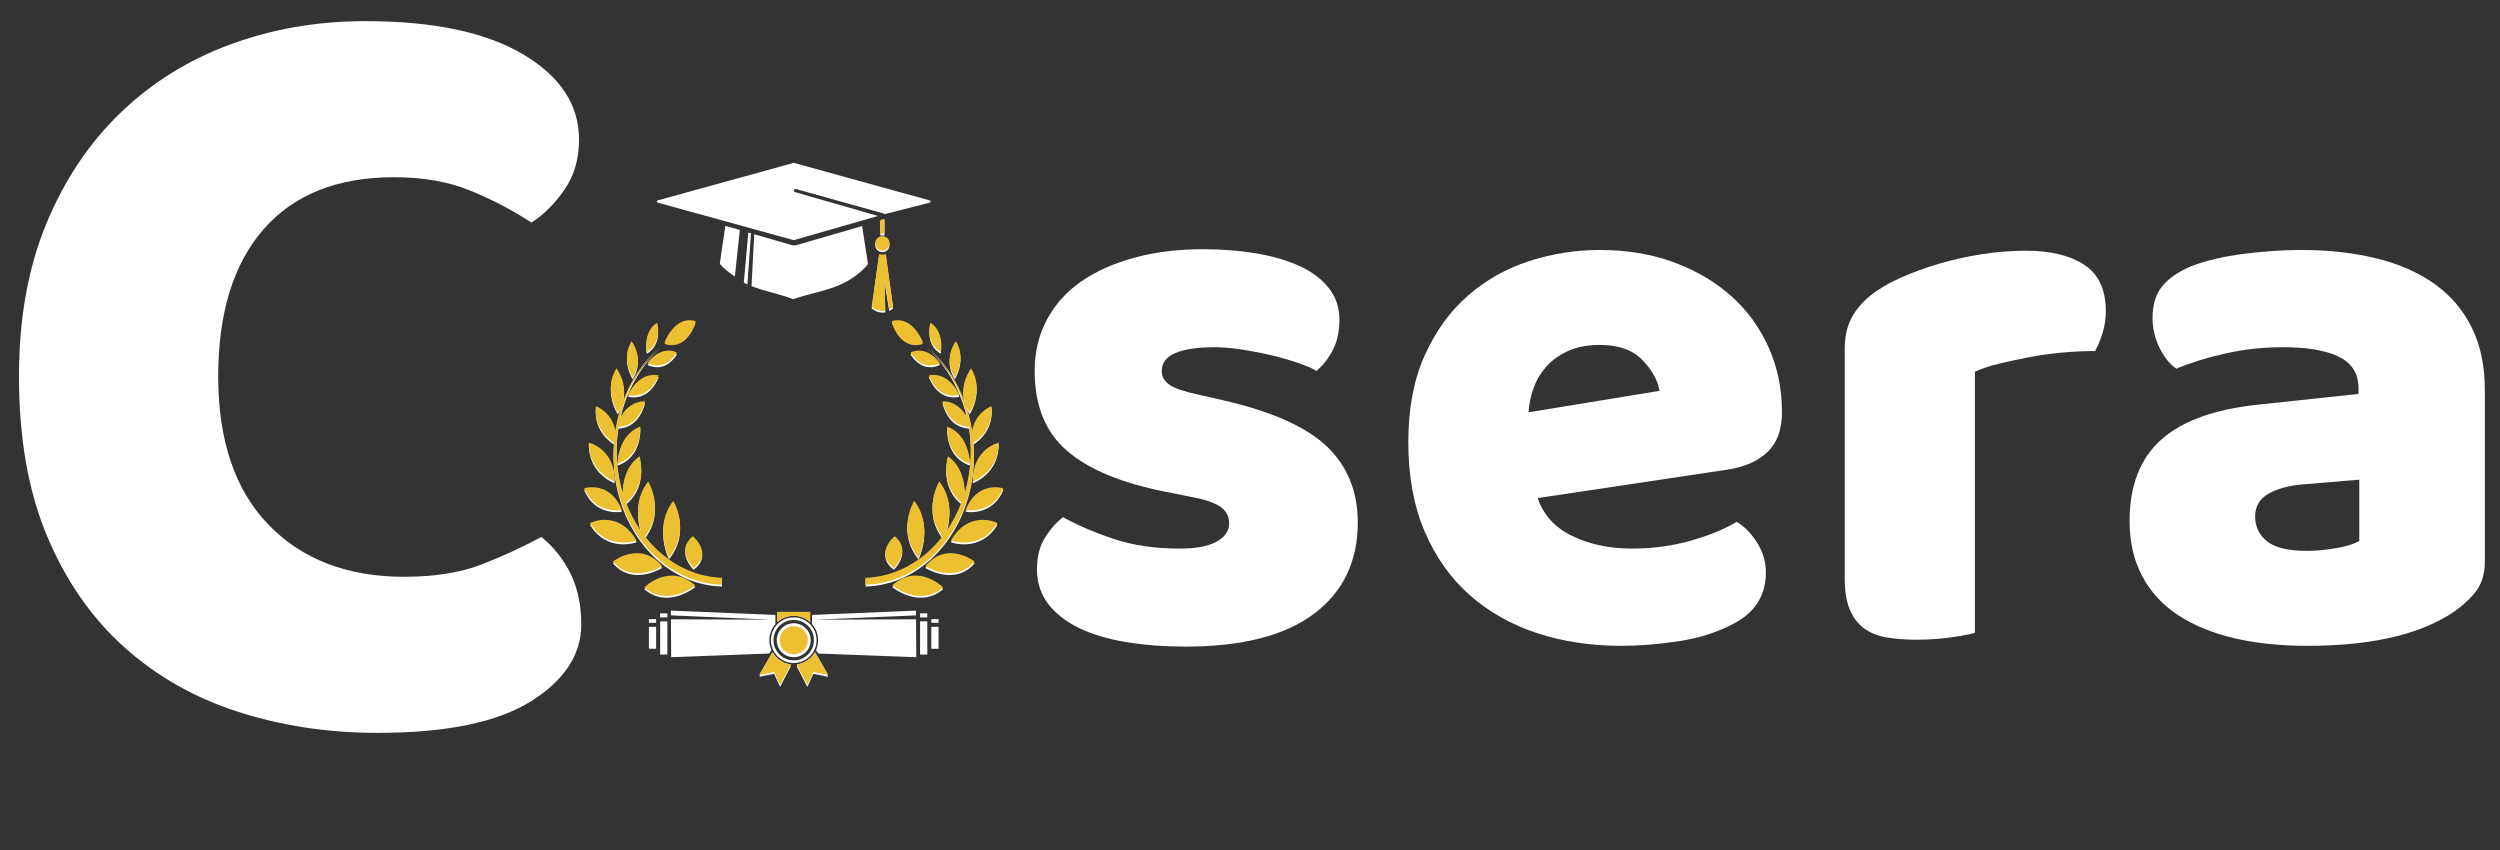 <svg xmlns="http://www.w3.org/2000/svg" xmlns:xlink="http://www.w3.org/1999/xlink" width="5000" zoomAndPan="magnify" viewBox="0 0 3750 1275" height="1700" preserveAspectRatio="xMidYMid meet" version="1.2"><rect x="0" y="0" width="3750" height="1275" fill="#333333" stroke="none"/><defs><clipPath id="7517365b97"><path d="M 985 244.348 L 1396 244.348 L 1396 361 L 985 361 Z M 985 244.348 "/></clipPath><clipPath id="bfb96ee012"><path d="M 876.172 733 L 933 733 L 933 769 L 876.172 769 Z M 876.172 733 "/></clipPath><clipPath id="ae92352062"><path d="M 876.172 730 L 933 730 L 933 766 L 876.172 766 Z M 876.172 730 "/></clipPath><clipPath id="1a462e06d3"><path d="M 1448 733 L 1504.918 733 L 1504.918 769 L 1448 769 Z M 1448 733 "/></clipPath><clipPath id="bd7aaaecbf"><path d="M 1448 730 L 1504.918 730 L 1504.918 765.699 L 1448 765.699 Z M 1448 730 "/></clipPath><clipPath id="8546e68c79"><path d="M 1138 981 L 1187 981 L 1187 1030.297 L 1138 1030.297 Z M 1138 981 "/></clipPath><clipPath id="8571e9370b"><path d="M 1194.047 981 L 1243 981 L 1243 1030.297 L 1194.047 1030.297 Z M 1194.047 981 "/></clipPath></defs><g id="2650856a57"><g style="fill:#ffffff;fill-opacity:1;"><g transform="translate(1506.05, 950.363)"><path style="stroke:none" d="M 530.609 -166.531 C 530.609 -108.344 508.785 -62.785 465.141 -29.859 C 421.504 3.066 357.191 19.531 272.203 19.531 C 240.035 19.531 210.172 17.234 182.609 12.641 C 155.047 8.047 131.5 0.961 111.969 -8.609 C 92.445 -18.18 77.133 -30.238 66.031 -44.781 C 54.938 -59.332 49.391 -76.562 49.391 -96.469 C 49.391 -114.852 53.219 -130.359 60.875 -142.984 C 68.531 -155.617 77.719 -166.148 88.438 -174.578 C 110.645 -162.328 136.102 -151.414 164.812 -141.844 C 193.52 -132.27 226.633 -127.484 264.156 -127.484 C 287.895 -127.484 306.078 -130.926 318.703 -137.812 C 331.336 -144.707 337.656 -153.898 337.656 -165.391 C 337.656 -176.109 333.062 -184.531 323.875 -190.656 C 314.688 -196.781 299.375 -201.754 277.938 -205.578 L 243.484 -212.469 C 176.867 -225.488 127.289 -245.973 94.75 -273.922 C 62.207 -301.867 45.938 -341.875 45.938 -393.938 C 45.938 -422.27 52.062 -447.922 64.312 -470.891 C 76.562 -493.859 93.789 -513 116 -528.312 C 138.207 -543.625 164.816 -555.492 195.828 -563.922 C 226.836 -572.348 261.098 -576.562 298.609 -576.562 C 326.941 -576.562 353.551 -574.453 378.438 -570.234 C 403.32 -566.023 424.953 -559.707 443.328 -551.281 C 461.703 -542.863 476.25 -531.953 486.969 -518.547 C 497.688 -505.148 503.047 -489.266 503.047 -470.891 C 503.047 -453.273 499.789 -438.148 493.281 -425.516 C 486.781 -412.891 478.551 -402.363 468.594 -393.938 C 462.469 -397.77 453.281 -401.789 441.031 -406 C 428.781 -410.207 415.379 -414.035 400.828 -417.484 C 386.285 -420.93 371.547 -423.801 356.609 -426.094 C 341.68 -428.395 328.094 -429.547 315.844 -429.547 C 290.57 -429.547 271.047 -426.672 257.266 -420.922 C 243.484 -415.18 236.594 -406.188 236.594 -393.938 C 236.594 -385.52 240.422 -378.629 248.078 -373.266 C 255.734 -367.91 270.281 -362.938 291.719 -358.344 L 327.328 -350.297 C 400.828 -333.453 453.082 -310.289 484.094 -280.812 C 515.102 -251.332 530.609 -213.238 530.609 -166.531 Z M 530.609 -166.531 "/></g></g><g style="fill:#ffffff;fill-opacity:1;"><g transform="translate(2076.863, 950.363)"><path style="stroke:none" d="M 354.891 18.375 C 309.711 18.375 267.789 12.055 229.125 -0.578 C 190.457 -13.211 156.766 -32.16 128.047 -57.422 C 99.336 -82.691 76.754 -114.469 60.297 -152.75 C 43.836 -191.031 35.609 -235.82 35.609 -287.125 C 35.609 -337.664 43.836 -381.117 60.297 -417.484 C 76.754 -453.859 98.383 -483.719 125.188 -507.062 C 151.988 -530.414 182.613 -547.645 217.062 -558.75 C 251.52 -569.852 286.742 -575.406 322.734 -575.406 C 363.316 -575.406 400.258 -569.281 433.562 -557.031 C 466.875 -544.781 495.586 -527.938 519.703 -506.5 C 543.816 -485.062 562.57 -459.41 575.969 -429.547 C 589.375 -399.68 596.078 -367.141 596.078 -331.922 C 596.078 -305.891 588.801 -285.984 574.25 -272.203 C 559.707 -258.422 539.422 -249.613 513.391 -245.781 L 229.703 -203.281 C 238.129 -178.02 255.359 -159.07 281.391 -146.438 C 307.422 -133.801 337.281 -127.484 370.969 -127.484 C 402.363 -127.484 432.035 -131.504 459.984 -139.547 C 487.93 -147.586 510.707 -156.969 528.312 -167.688 C 540.562 -160.031 550.895 -149.312 559.312 -135.531 C 567.738 -121.75 571.953 -107.195 571.953 -91.875 C 571.953 -57.426 555.875 -31.781 523.719 -14.938 C 499.219 -1.914 471.656 6.891 441.031 11.484 C 410.406 16.078 381.691 18.375 354.891 18.375 Z M 322.734 -432.984 C 304.359 -432.984 288.469 -429.922 275.062 -423.797 C 261.664 -417.672 250.754 -409.82 242.328 -400.25 C 233.91 -390.688 227.594 -379.969 223.375 -368.094 C 219.164 -356.227 216.68 -344.172 215.922 -331.922 L 412.312 -364.078 C 410.02 -379.391 401.598 -394.703 387.047 -410.016 C 372.504 -425.328 351.066 -432.984 322.734 -432.984 Z M 322.734 -432.984 "/></g></g><g style="fill:#ffffff;fill-opacity:1;"><g transform="translate(2707.399, 950.363)"><path style="stroke:none" d="M 254.969 -1.156 C 247.312 1.145 235.25 3.441 218.781 5.734 C 202.32 8.035 185.289 9.188 167.688 9.188 C 150.844 9.188 135.719 8.035 122.312 5.734 C 108.914 3.441 97.625 -1.145 88.438 -8.031 C 79.25 -14.926 72.164 -24.305 67.188 -36.172 C 62.207 -48.047 59.719 -63.551 59.719 -82.688 L 59.719 -427.25 C 59.719 -444.852 62.973 -459.973 69.484 -472.609 C 75.992 -485.242 85.375 -496.539 97.625 -506.5 C 109.875 -516.445 124.992 -525.441 142.984 -533.484 C 160.984 -541.523 180.316 -548.609 200.984 -554.734 C 221.66 -560.859 243.098 -565.645 265.297 -569.094 C 287.504 -572.539 309.711 -574.266 331.922 -574.266 C 368.672 -574.266 397.766 -567.18 419.203 -553.016 C 440.641 -538.848 451.359 -515.688 451.359 -483.531 C 451.359 -472.812 449.828 -462.281 446.766 -451.938 C 443.703 -441.602 439.875 -432.223 435.281 -423.797 C 419.207 -423.797 402.75 -423.031 385.906 -421.5 C 369.062 -419.969 352.598 -417.672 336.516 -414.609 C 320.43 -411.547 305.305 -408.289 291.141 -404.844 C 276.984 -401.406 264.926 -397.391 254.969 -392.797 Z M 254.969 -1.156 "/></g></g><g style="fill:#ffffff;fill-opacity:1;"><g transform="translate(3162.212, 950.363)"><path style="stroke:none" d="M 298.609 -124.047 C 311.629 -124.047 325.988 -125.383 341.688 -128.062 C 357.383 -130.738 369.062 -134.375 376.719 -138.969 L 376.719 -230.859 L 294.016 -223.953 C 272.578 -222.422 254.969 -217.828 241.188 -210.172 C 227.406 -202.516 220.516 -191.031 220.516 -175.719 C 220.516 -160.406 226.445 -147.961 238.312 -138.391 C 250.188 -128.828 270.285 -124.047 298.609 -124.047 Z M 289.422 -575.406 C 330.773 -575.406 368.484 -571.191 402.547 -562.766 C 436.617 -554.348 465.711 -541.523 489.828 -524.297 C 513.953 -507.066 532.52 -485.242 545.531 -458.828 C 558.551 -432.41 565.062 -401.211 565.062 -365.234 L 565.062 -107.953 C 565.062 -88.047 559.508 -71.773 548.406 -59.141 C 537.312 -46.516 524.109 -35.609 508.797 -26.422 C 459.023 3.441 388.961 18.375 298.609 18.375 C 258.035 18.375 221.477 14.547 188.938 6.891 C 156.395 -0.766 128.445 -12.25 105.094 -27.562 C 81.738 -42.875 63.742 -62.398 51.109 -86.141 C 38.473 -109.879 32.156 -137.441 32.156 -168.828 C 32.156 -221.66 47.852 -262.238 79.25 -290.562 C 110.645 -318.895 159.266 -336.508 225.109 -343.406 L 375.562 -359.484 L 375.562 -367.531 C 375.562 -389.727 365.797 -405.613 346.266 -415.188 C 326.742 -424.758 298.609 -429.547 261.859 -429.547 C 232.766 -429.547 204.438 -426.484 176.875 -420.359 C 149.312 -414.234 124.426 -406.578 102.219 -397.391 C 92.258 -404.273 83.832 -414.801 76.938 -428.969 C 70.051 -443.133 66.609 -457.875 66.609 -473.188 C 66.609 -493.094 71.395 -508.977 80.969 -520.844 C 90.539 -532.719 105.281 -542.863 125.188 -551.281 C 147.395 -559.707 173.617 -565.832 203.859 -569.656 C 234.109 -573.488 262.629 -575.406 289.422 -575.406 Z M 289.422 -575.406 "/></g></g><path style=" stroke:none;fill-rule:evenodd;fill:#ffffff;fill-opacity:1;" d="M 1323.605 352.949 C 1322.555 352.949 1321.531 353.066 1320.543 353.273 L 1320.543 332.188 L 1326.664 330.812 L 1326.664 353.273 C 1325.664 353.059 1324.637 352.949 1323.605 352.949 "/><path style=" stroke:none;fill-rule:evenodd;fill:#edc032;fill-opacity:1;" d="M 1323.605 350.48 C 1322.555 350.48 1321.531 350.59 1320.543 350.801 L 1320.543 329.727 L 1326.664 328.344 L 1326.664 350.801 C 1325.664 350.59 1324.637 350.48 1323.605 350.48 "/><path style=" stroke:none;fill-rule:evenodd;fill:#ffffff;fill-opacity:1;" d="M 1323.605 378.215 C 1317.664 378.215 1312.848 373.398 1312.848 367.457 C 1312.848 361.516 1317.664 356.699 1323.605 356.699 C 1329.543 356.699 1334.359 361.516 1334.359 367.457 C 1334.359 373.398 1329.543 378.215 1323.605 378.215 "/><path style=" stroke:none;fill-rule:evenodd;fill:#edc032;fill-opacity:1;" d="M 1323.605 375.746 C 1317.664 375.746 1312.848 370.93 1312.848 364.988 C 1312.848 359.047 1317.664 354.23 1323.605 354.23 C 1329.543 354.23 1334.359 359.047 1334.359 364.988 C 1334.359 370.93 1329.543 375.746 1323.605 375.746 "/><path style=" stroke:none;fill-rule:evenodd;fill:#ffffff;fill-opacity:1;" d="M 1327.977 468.551 C 1321.531 469.863 1314.75 468.152 1307.555 462.746 L 1318.59 383.543 C 1320.156 384.117 1321.824 384.434 1323.605 384.434 C 1325.387 384.434 1327.133 384.105 1328.723 383.504 L 1339.66 462.746 C 1337.734 464.273 1335.793 465.531 1333.809 466.508 L 1331.609 452.719 L 1326.492 420.582 L 1327.488 452.719 L 1327.977 468.551 "/><path style=" stroke:none;fill-rule:evenodd;fill:#edc032;fill-opacity:1;" d="M 1327.977 466.082 C 1321.531 467.395 1314.75 465.684 1307.555 460.277 L 1318.59 381.07 C 1320.156 381.648 1321.824 381.965 1323.605 381.965 C 1325.387 381.965 1327.133 381.633 1328.723 381.031 L 1339.66 460.277 C 1337.734 461.801 1335.793 463.062 1333.809 464.039 L 1331.609 450.25 L 1326.492 418.109 L 1327.488 450.25 L 1327.977 466.082 "/><g clip-rule="nonzero" clip-path="url(#7517365b97)"><path style=" stroke:none;fill-rule:evenodd;fill:#ffffff;fill-opacity:1;" d="M 1394.473 300.562 L 1191.16 244.438 C 1190.781 244.32 1190.418 244.32 1190.035 244.438 L 986.727 300.562 C 985.867 300.793 985.305 301.473 985.305 302.27 C 985.305 303.062 985.867 303.734 986.727 303.977 L 1190.035 360.098 C 1190.418 360.215 1190.781 360.215 1191.16 360.098 L 1316.969 323.957 L 1192.895 288.285 C 1189.016 286.996 1190.695 282.832 1194.633 283.699 L 1327.926 320.992 L 1394.473 303.977 C 1395.332 303.734 1395.895 303.062 1395.895 302.27 C 1395.895 301.473 1395.332 300.793 1394.473 300.562 "/></g><path style=" stroke:none;fill-rule:evenodd;fill:#ffffff;fill-opacity:1;" d="M 1102.293 414.828 C 1094.516 409.383 1084.848 402.555 1079.715 395.484 L 1088.012 338.816 L 1109.715 344.895 Z M 1121.133 426.676 C 1119.566 425.98 1118.016 425.254 1116.496 424.484 C 1116.223 424.352 1115.953 424.215 1115.68 424.07 L 1122.477 348.812 L 1126.492 349.973 Z M 1293.176 339.105 L 1301.957 395.863 C 1294.359 406.738 1278.797 417.988 1265.406 424.691 C 1242.594 436.129 1215.09 439.859 1189.625 448.781 C 1169.199 440.797 1147.043 436.949 1127.242 429.23 L 1131.348 351.383 L 1187.074 367.539 C 1189.688 368.316 1192.449 368.324 1195.059 367.539 L 1293.176 339.105 "/><path style=" stroke:none;fill-rule:nonzero;fill:#ffffff;fill-opacity:1;" d="M 1082.707 879.809 C 990.359 877.043 917.809 787.254 920.387 678.484 C 921.934 613.289 950.129 556.012 992.359 520.785 C 952.746 555.418 926.453 610.223 924.977 672.43 C 922.461 778.582 993.102 866.258 1083.141 869.348 L 1082.707 879.809 "/><path style=" stroke:none;fill-rule:nonzero;fill:#ffffff;fill-opacity:1;" d="M 965.695 809.977 C 965.695 809.977 942.355 762.867 972.246 724.863 C 972.246 724.863 999.352 768.68 965.695 809.977 "/><path style=" stroke:none;fill-rule:nonzero;fill:#ffffff;fill-opacity:1;" d="M 1003.363 839.086 C 1003.363 839.086 980.023 791.973 1009.918 753.977 C 1009.918 753.977 1037.027 797.785 1003.363 839.086 "/><path style=" stroke:none;fill-rule:nonzero;fill:#ffffff;fill-opacity:1;" d="M 1040.398 854.742 C 1040.398 854.742 1012.77 827.945 1039.223 807.074 C 1039.223 807.074 1070.32 832.082 1040.398 854.742 "/><path style=" stroke:none;fill-rule:nonzero;fill:#ffffff;fill-opacity:1;" d="M 954.859 813.445 C 954.859 813.445 910.723 829.664 884.953 787.164 C 884.953 787.164 927.086 765.891 954.859 813.445 "/><path style=" stroke:none;fill-rule:nonzero;fill:#ffffff;fill-opacity:1;" d="M 993.172 851.93 C 993.172 851.93 949.191 879.926 919.309 844.949 C 919.309 844.949 960.832 812.52 993.172 851.93 "/><path style=" stroke:none;fill-rule:nonzero;fill:#ffffff;fill-opacity:1;" d="M 1042.812 880.707 C 1042.812 880.707 1001.816 914.371 966.426 883.754 C 966.426 883.754 1004.297 846.016 1042.812 880.707 "/><g clip-rule="nonzero" clip-path="url(#bfb96ee012)"><path style=" stroke:none;fill-rule:nonzero;fill:#ffffff;fill-opacity:1;" d="M 932.762 767.684 C 932.762 767.684 892.664 775.273 876.27 735.055 C 876.27 735.055 915.32 722.859 932.762 767.684 "/></g><path style=" stroke:none;fill-rule:nonzero;fill:#ffffff;fill-opacity:1;" d="M 921.914 724.844 C 921.914 724.844 883.129 711.461 883.129 666.676 C 883.129 666.676 922.668 675.359 921.914 724.844 "/><path style=" stroke:none;fill-rule:nonzero;fill:#ffffff;fill-opacity:1;" d="M 923.535 668.176 C 923.535 668.176 890.137 651.781 893.875 611.852 C 893.875 611.852 928.328 624.137 923.535 668.176 "/><path style=" stroke:none;fill-rule:nonzero;fill:#ffffff;fill-opacity:1;" d="M 926.652 621.641 C 926.652 621.641 904.586 587.988 924.512 555.152 C 924.512 555.152 949.211 585.805 926.652 621.641 "/><path style=" stroke:none;fill-rule:nonzero;fill:#ffffff;fill-opacity:1;" d="M 949.023 568.957 C 949.023 568.957 930.914 541.344 947.27 514.398 C 947.27 514.398 967.539 539.555 949.023 568.957 "/><path style=" stroke:none;fill-rule:nonzero;fill:#ffffff;fill-opacity:1;" d="M 970.125 530.664 C 970.125 530.664 963.98 500.133 985.66 486.789 C 985.66 486.789 994.328 516.441 970.125 530.664 "/><path style=" stroke:none;fill-rule:nonzero;fill:#ffffff;fill-opacity:1;" d="M 935.594 758.941 C 935.594 758.941 925.449 711.242 959.281 687.016 C 959.281 687.016 973.383 732.953 935.594 758.941 "/><path style=" stroke:none;fill-rule:nonzero;fill:#ffffff;fill-opacity:1;" d="M 926.117 698.375 C 926.117 698.375 926.691 654.465 960.453 642.633 C 960.453 642.633 963.613 686.086 926.117 698.375 "/><path style=" stroke:none;fill-rule:nonzero;fill:#ffffff;fill-opacity:1;" d="M 924.156 642.918 C 924.156 642.918 934.965 604.16 967.484 604.633 C 967.484 604.633 960.062 644.18 924.156 642.918 "/><path style=" stroke:none;fill-rule:nonzero;fill:#ffffff;fill-opacity:1;" d="M 942.031 595.18 C 942.031 595.18 956.934 559.848 987.922 565.594 C 987.922 565.594 976.156 602.254 942.031 595.18 "/><path style=" stroke:none;fill-rule:nonzero;fill:#ffffff;fill-opacity:1;" d="M 971.332 547.48 C 971.332 547.48 989.539 519.867 1015.477 531.297 C 1015.477 531.297 999.785 560.699 971.332 547.48 "/><path style=" stroke:none;fill-rule:nonzero;fill:#edc032;fill-opacity:1;" d="M 996.824 515.961 C 996.824 515.961 1012.168 475.16 1043.434 484.27 C 1043.434 484.27 1031.238 526.855 996.824 515.961 "/><path style=" stroke:none;fill-rule:nonzero;fill:#edc032;fill-opacity:1;" d="M 966.426 881.082 C 1001.816 911.703 1042.812 878.039 1042.812 878.039 C 1004.297 843.344 966.426 881.082 966.426 881.082 "/><path style=" stroke:none;fill-rule:nonzero;fill:#edc032;fill-opacity:1;" d="M 967.672 804.73 C 998.195 764.203 972.246 722.199 972.246 722.199 C 951.16 749.004 956.566 780.336 961.578 796.465 C 952.57 783.512 944.992 769.137 939.105 753.68 C 972.477 727.352 959.281 684.348 959.281 684.348 C 938.449 699.262 934.301 723.066 934.176 739.172 C 927.691 717.539 924.402 694.141 924.977 669.754 C 925.215 659.707 926.109 649.848 927.602 640.242 C 960.535 638.949 967.484 601.961 967.484 601.961 C 948.129 601.684 936.465 615.301 930.203 626.367 C 939.875 582.379 962.27 544.426 992.359 518.113 C 966.547 539.645 945.996 569.414 933.551 604.191 C 942.703 575.105 924.512 552.484 924.512 552.484 C 904.586 585.32 926.652 618.973 926.652 618.973 C 929.062 615.129 930.914 611.363 932.328 607.676 C 928.18 619.93 925.016 632.77 922.984 646.074 C 917.789 617.73 893.875 609.184 893.875 609.184 C 890.77 642.305 913.219 659.223 920.961 664.035 C 920.68 667.934 920.477 671.855 920.387 675.812 C 917.809 784.582 990.359 874.363 1082.707 877.137 L 1083.141 866.68 C 1037.227 865.102 996.371 841.527 967.672 804.73 "/><path style=" stroke:none;fill-rule:nonzero;fill:#edc032;fill-opacity:1;" d="M 1009.918 751.309 C 980.023 789.301 1003.363 836.414 1003.363 836.414 C 1037.027 795.113 1009.918 751.309 1009.918 751.309 "/><path style=" stroke:none;fill-rule:nonzero;fill:#edc032;fill-opacity:1;" d="M 1039.223 804.406 C 1012.77 825.273 1040.398 852.066 1040.398 852.066 C 1070.32 829.414 1039.223 804.406 1039.223 804.406 "/><path style=" stroke:none;fill-rule:nonzero;fill:#edc032;fill-opacity:1;" d="M 954.859 810.766 C 927.086 763.223 884.953 784.492 884.953 784.492 C 910.723 826.996 954.859 810.766 954.859 810.766 "/><path style=" stroke:none;fill-rule:nonzero;fill:#edc032;fill-opacity:1;" d="M 919.309 842.277 C 949.191 877.254 993.172 849.262 993.172 849.262 C 960.832 809.855 919.309 842.277 919.309 842.277 "/><g clip-rule="nonzero" clip-path="url(#ae92352062)"><path style=" stroke:none;fill-rule:nonzero;fill:#edc032;fill-opacity:1;" d="M 932.762 765.012 C 915.32 720.191 876.27 732.383 876.27 732.383 C 892.664 772.609 932.762 765.012 932.762 765.012 "/></g><path style=" stroke:none;fill-rule:nonzero;fill:#edc032;fill-opacity:1;" d="M 921.914 722.176 C 922.668 672.691 883.129 664.008 883.129 664.008 C 883.129 708.793 921.914 722.176 921.914 722.176 "/><path style=" stroke:none;fill-rule:nonzero;fill:#edc032;fill-opacity:1;" d="M 947.27 511.727 C 930.914 538.672 949.023 566.285 949.023 566.285 C 967.539 536.883 947.27 511.727 947.27 511.727 "/><path style=" stroke:none;fill-rule:nonzero;fill:#edc032;fill-opacity:1;" d="M 985.66 484.121 C 963.98 497.465 970.125 527.992 970.125 527.992 C 994.328 513.77 985.66 484.121 985.66 484.121 "/><path style=" stroke:none;fill-rule:nonzero;fill:#edc032;fill-opacity:1;" d="M 926.117 695.707 C 963.613 683.414 960.453 639.965 960.453 639.965 C 926.691 651.793 926.117 695.707 926.117 695.707 "/><path style=" stroke:none;fill-rule:nonzero;fill:#edc032;fill-opacity:1;" d="M 942.031 592.508 C 976.156 599.582 987.922 562.926 987.922 562.926 C 956.934 557.176 942.031 592.508 942.031 592.508 "/><path style=" stroke:none;fill-rule:nonzero;fill:#edc032;fill-opacity:1;" d="M 1015.477 528.625 C 989.539 517.195 971.332 544.809 971.332 544.809 C 999.785 558.031 1015.477 528.625 1015.477 528.625 "/><path style=" stroke:none;fill-rule:nonzero;fill:#edc032;fill-opacity:1;" d="M 1043.434 481.598 C 1012.168 472.488 996.824 513.293 996.824 513.293 C 1031.238 524.184 1043.434 481.598 1043.434 481.598 "/><path style=" stroke:none;fill-rule:nonzero;fill:#ffffff;fill-opacity:1;" d="M 1298.484 879.809 C 1390.832 877.043 1463.391 787.254 1460.812 678.484 C 1459.266 613.289 1431.07 556.012 1388.84 520.785 C 1428.453 555.418 1454.746 610.223 1456.223 672.43 C 1458.734 778.582 1388.098 866.258 1298.059 869.348 L 1298.484 879.809 "/><path style=" stroke:none;fill-rule:nonzero;fill:#ffffff;fill-opacity:1;" d="M 1415.504 809.977 C 1415.504 809.977 1438.836 762.867 1408.953 724.863 C 1408.953 724.863 1381.844 768.68 1415.504 809.977 "/><path style=" stroke:none;fill-rule:nonzero;fill:#ffffff;fill-opacity:1;" d="M 1377.836 839.086 C 1377.836 839.086 1401.176 791.973 1371.281 753.977 C 1371.281 753.977 1344.172 797.785 1377.836 839.086 "/><path style=" stroke:none;fill-rule:nonzero;fill:#ffffff;fill-opacity:1;" d="M 1340.793 854.742 C 1340.793 854.742 1368.426 827.945 1341.977 807.074 C 1341.977 807.074 1310.879 832.082 1340.793 854.742 "/><path style=" stroke:none;fill-rule:nonzero;fill:#ffffff;fill-opacity:1;" d="M 1426.34 813.445 C 1426.34 813.445 1470.477 829.664 1496.246 787.164 C 1496.246 787.164 1454.113 765.891 1426.34 813.445 "/><path style=" stroke:none;fill-rule:nonzero;fill:#ffffff;fill-opacity:1;" d="M 1388.027 851.93 C 1388.027 851.93 1432.004 879.926 1461.883 844.949 C 1461.883 844.949 1420.363 812.52 1388.027 851.93 "/><path style=" stroke:none;fill-rule:nonzero;fill:#ffffff;fill-opacity:1;" d="M 1338.387 880.707 C 1338.387 880.707 1379.383 914.371 1414.773 883.754 C 1414.773 883.754 1376.898 846.016 1338.387 880.707 "/><g clip-rule="nonzero" clip-path="url(#1a462e06d3)"><path style=" stroke:none;fill-rule:nonzero;fill:#ffffff;fill-opacity:1;" d="M 1448.43 767.684 C 1448.43 767.684 1488.535 775.273 1504.93 735.055 C 1504.93 735.055 1465.875 722.859 1448.43 767.684 "/></g><path style=" stroke:none;fill-rule:nonzero;fill:#ffffff;fill-opacity:1;" d="M 1459.285 724.844 C 1459.285 724.844 1498.07 711.461 1498.07 666.676 C 1498.07 666.676 1458.527 675.359 1459.285 724.844 "/><path style=" stroke:none;fill-rule:nonzero;fill:#ffffff;fill-opacity:1;" d="M 1457.656 668.176 C 1457.656 668.176 1491.062 651.781 1487.32 611.852 C 1487.32 611.852 1452.871 624.137 1457.656 668.176 "/><path style=" stroke:none;fill-rule:nonzero;fill:#ffffff;fill-opacity:1;" d="M 1454.547 621.641 C 1454.547 621.641 1476.613 587.988 1456.688 555.152 C 1456.688 555.152 1431.988 585.805 1454.547 621.641 "/><path style=" stroke:none;fill-rule:nonzero;fill:#ffffff;fill-opacity:1;" d="M 1432.176 568.957 C 1432.176 568.957 1450.285 541.344 1433.93 514.398 C 1433.93 514.398 1413.66 539.555 1432.176 568.957 "/><path style=" stroke:none;fill-rule:nonzero;fill:#ffffff;fill-opacity:1;" d="M 1411.074 530.664 C 1411.074 530.664 1417.215 500.133 1395.531 486.789 C 1395.531 486.789 1386.871 516.441 1411.074 530.664 "/><path style=" stroke:none;fill-rule:nonzero;fill:#ffffff;fill-opacity:1;" d="M 1445.598 758.941 C 1445.598 758.941 1455.75 711.242 1421.91 687.016 C 1421.91 687.016 1407.816 732.953 1445.598 758.941 "/><path style=" stroke:none;fill-rule:nonzero;fill:#ffffff;fill-opacity:1;" d="M 1455.082 698.375 C 1455.082 698.375 1454.508 654.465 1420.746 642.633 C 1420.746 642.633 1417.586 686.086 1455.082 698.375 "/><path style=" stroke:none;fill-rule:nonzero;fill:#ffffff;fill-opacity:1;" d="M 1457.035 642.918 C 1457.035 642.918 1446.23 604.16 1413.711 604.633 C 1413.711 604.633 1421.133 644.18 1457.035 642.918 "/><path style=" stroke:none;fill-rule:nonzero;fill:#ffffff;fill-opacity:1;" d="M 1439.16 595.18 C 1439.16 595.18 1424.266 559.848 1393.277 565.594 C 1393.277 565.594 1405.043 602.254 1439.16 595.18 "/><path style=" stroke:none;fill-rule:nonzero;fill:#ffffff;fill-opacity:1;" d="M 1409.867 547.48 C 1409.867 547.48 1391.652 519.867 1365.723 531.297 C 1365.723 531.297 1381.414 560.699 1409.867 547.48 "/><path style=" stroke:none;fill-rule:nonzero;fill:#edc032;fill-opacity:1;" d="M 1384.375 515.961 C 1384.375 515.961 1369.023 475.16 1337.766 484.27 C 1337.766 484.27 1349.961 526.855 1384.375 515.961 "/><path style=" stroke:none;fill-rule:nonzero;fill:#edc032;fill-opacity:1;" d="M 1414.773 881.082 C 1379.383 911.703 1338.387 878.039 1338.387 878.039 C 1376.898 843.344 1414.773 881.082 1414.773 881.082 "/><path style=" stroke:none;fill-rule:nonzero;fill:#edc032;fill-opacity:1;" d="M 1413.52 804.73 C 1382.996 764.203 1408.953 722.199 1408.953 722.199 C 1430.039 749.004 1424.633 780.336 1419.621 796.465 C 1428.629 783.512 1436.203 769.137 1442.094 753.68 C 1408.715 727.352 1421.91 684.348 1421.91 684.348 C 1442.746 699.262 1446.898 723.066 1447.02 739.172 C 1453.504 717.539 1456.797 694.141 1456.223 669.754 C 1455.98 659.707 1455.082 649.848 1453.598 640.242 C 1420.664 638.949 1413.711 601.961 1413.711 601.961 C 1433.07 601.684 1444.734 615.301 1450.996 626.367 C 1441.32 582.379 1418.93 544.426 1388.84 518.113 C 1414.645 539.645 1435.195 569.414 1447.648 604.191 C 1438.492 575.105 1456.688 552.484 1456.688 552.484 C 1476.613 585.32 1454.547 618.973 1454.547 618.973 C 1452.137 615.129 1450.285 611.363 1448.871 607.676 C 1453.02 619.93 1456.184 632.77 1458.211 646.074 C 1463.41 617.73 1487.32 609.184 1487.32 609.184 C 1490.422 642.305 1467.98 659.223 1460.234 664.035 C 1460.52 667.934 1460.715 671.855 1460.812 675.812 C 1463.391 784.582 1390.832 874.363 1298.484 877.137 L 1298.059 866.68 C 1343.973 865.102 1384.824 841.527 1413.52 804.73 "/><path style=" stroke:none;fill-rule:nonzero;fill:#edc032;fill-opacity:1;" d="M 1371.281 751.309 C 1401.176 789.301 1377.836 836.414 1377.836 836.414 C 1344.172 795.113 1371.281 751.309 1371.281 751.309 "/><path style=" stroke:none;fill-rule:nonzero;fill:#edc032;fill-opacity:1;" d="M 1341.977 804.406 C 1368.426 825.273 1340.793 852.066 1340.793 852.066 C 1310.879 829.414 1341.977 804.406 1341.977 804.406 "/><path style=" stroke:none;fill-rule:nonzero;fill:#edc032;fill-opacity:1;" d="M 1426.34 810.766 C 1454.113 763.223 1496.246 784.492 1496.246 784.492 C 1470.477 826.996 1426.34 810.766 1426.34 810.766 "/><path style=" stroke:none;fill-rule:nonzero;fill:#edc032;fill-opacity:1;" d="M 1461.883 842.277 C 1432.004 877.254 1388.027 849.262 1388.027 849.262 C 1420.363 809.855 1461.883 842.277 1461.883 842.277 "/><g clip-rule="nonzero" clip-path="url(#bd7aaaecbf)"><path style=" stroke:none;fill-rule:nonzero;fill:#edc032;fill-opacity:1;" d="M 1448.43 765.012 C 1465.875 720.191 1504.93 732.383 1504.93 732.383 C 1488.535 772.609 1448.43 765.012 1448.43 765.012 "/></g><path style=" stroke:none;fill-rule:nonzero;fill:#edc032;fill-opacity:1;" d="M 1459.285 722.176 C 1458.527 672.691 1498.07 664.008 1498.07 664.008 C 1498.07 708.793 1459.285 722.176 1459.285 722.176 "/><path style=" stroke:none;fill-rule:nonzero;fill:#edc032;fill-opacity:1;" d="M 1433.93 511.727 C 1450.285 538.672 1432.176 566.285 1432.176 566.285 C 1413.66 536.883 1433.93 511.727 1433.93 511.727 "/><path style=" stroke:none;fill-rule:nonzero;fill:#edc032;fill-opacity:1;" d="M 1395.531 484.121 C 1417.215 497.465 1411.074 527.992 1411.074 527.992 C 1386.871 513.77 1395.531 484.121 1395.531 484.121 "/><path style=" stroke:none;fill-rule:nonzero;fill:#edc032;fill-opacity:1;" d="M 1455.082 695.707 C 1417.586 683.414 1420.746 639.965 1420.746 639.965 C 1454.508 651.793 1455.082 695.707 1455.082 695.707 "/><path style=" stroke:none;fill-rule:nonzero;fill:#edc032;fill-opacity:1;" d="M 1439.16 592.508 C 1405.043 599.582 1393.277 562.926 1393.277 562.926 C 1424.266 557.176 1439.16 592.508 1439.16 592.508 "/><path style=" stroke:none;fill-rule:nonzero;fill:#edc032;fill-opacity:1;" d="M 1365.723 528.625 C 1391.652 517.195 1409.867 544.809 1409.867 544.809 C 1381.414 558.031 1365.723 528.625 1365.723 528.625 "/><path style=" stroke:none;fill-rule:nonzero;fill:#edc032;fill-opacity:1;" d="M 1337.766 481.598 C 1369.023 472.488 1384.375 513.293 1384.375 513.293 C 1349.961 524.184 1337.766 481.598 1337.766 481.598 "/><path style=" stroke:none;fill-rule:evenodd;fill:#ffffff;fill-opacity:1;" d="M 1001.066 981.809 L 1001.066 932.02 L 990.242 932.02 L 990.242 981.809 Z M 984.191 973.145 L 984.191 940.199 L 973.363 940.199 L 973.363 973.145 Z M 984.191 934.238 L 984.191 928.719 L 973.363 928.719 L 973.363 934.238 Z M 1001.066 926.059 L 1001.066 920.047 L 990.242 920.047 L 990.242 926.059 Z M 1215.191 917.906 L 1166.004 917.906 L 1166.004 933.164 C 1172.504 927.258 1181.129 923.656 1190.598 923.656 C 1200.07 923.656 1208.703 927.258 1215.191 933.16 Z M 1190.598 929.914 C 1207.336 929.914 1220.906 943.492 1220.906 960.23 C 1220.906 976.969 1207.336 990.543 1190.598 990.543 C 1173.855 990.543 1160.285 976.969 1160.285 960.23 C 1160.285 943.492 1173.855 929.914 1190.598 929.914 Z M 1224.844 960.23 C 1224.844 941.312 1209.516 925.984 1190.598 925.984 C 1171.684 925.984 1156.352 941.312 1156.352 960.23 C 1156.352 979.145 1171.684 994.477 1190.598 994.477 C 1209.516 994.477 1224.844 979.145 1224.844 960.23 Z M 1216.098 960.332 C 1216.098 946.258 1204.688 934.848 1190.617 934.848 C 1176.539 934.848 1165.125 946.258 1165.125 960.332 C 1165.125 974.406 1176.539 985.816 1190.617 985.816 C 1204.688 985.816 1216.098 974.406 1216.098 960.332 Z M 1186.203 996.59 C 1174.398 995.172 1164.32 988.145 1158.715 978.246 L 1138.938 1012.473 L 1161.117 1007.93 L 1170.203 1027.539 Z M 1242.27 1012.473 L 1222.484 978.246 C 1216.879 988.145 1206.801 995.172 1194.988 996.59 L 1210.996 1027.539 L 1220.082 1007.93 Z M 1374.438 985.824 L 1374.035 928.957 L 1223.391 929.527 L 1373.996 923.062 L 1373.945 915.922 L 1218.023 922.414 L 1218.023 936.043 C 1223.719 942.488 1227.172 950.957 1227.172 960.23 C 1227.172 965.512 1226.047 970.535 1224.031 975.066 L 1227.379 980.277 Z M 1390.961 981.809 L 1390.961 932.02 L 1380.133 932.02 L 1380.133 981.809 Z M 1390.961 926.059 L 1390.961 920.047 L 1380.133 920.047 L 1380.133 926.059 Z M 1407.836 934.238 L 1407.836 928.719 L 1397.008 928.719 L 1397.008 934.238 Z M 1407.836 973.145 L 1407.836 940.199 L 1397.008 940.199 L 1397.008 973.145 Z M 1154.027 960.23 C 1154.027 950.996 1157.445 942.574 1163.082 936.133 L 1163.082 922.414 L 1006.27 915.922 L 1006.324 923.043 L 1157.355 929.527 L 1006.359 928.949 L 1006.762 985.824 L 1153.82 980.285 L 1157.168 975.074 C 1155.152 970.535 1154.027 965.512 1154.027 960.23 "/><path style=" stroke:none;fill-rule:evenodd;fill:#edc032;fill-opacity:1;" d="M 1190.617 981.453 C 1202.277 981.453 1211.734 971.996 1211.734 960.332 C 1211.734 948.668 1202.277 939.211 1190.617 939.211 C 1178.949 939.211 1169.492 948.668 1169.492 960.332 C 1169.492 971.996 1178.949 981.453 1190.617 981.453 "/><path style=" stroke:none;fill-rule:evenodd;fill:#edc032;fill-opacity:1;" d="M 1166.004 933.164 C 1172.504 927.258 1181.129 923.656 1190.598 923.656 C 1200.07 923.656 1208.703 927.258 1215.191 933.16 L 1215.191 917.906 L 1166.004 917.906 L 1166.004 933.164 "/><g clip-rule="nonzero" clip-path="url(#8546e68c79)"><path style=" stroke:none;fill-rule:evenodd;fill:#ffffff;fill-opacity:1;" d="M 1186.203 999.344 C 1174.398 997.934 1164.32 990.898 1158.715 981 L 1139.445 1014.348 L 1138.938 1015.234 L 1140.145 1014.988 L 1161.117 1010.691 L 1167.918 1025.371 L 1170.203 1030.297 L 1186.203 999.344 "/></g><g clip-rule="nonzero" clip-path="url(#8571e9370b)"><path style=" stroke:none;fill-rule:evenodd;fill:#ffffff;fill-opacity:1;" d="M 1239.23 1009.977 L 1222.484 981 C 1216.879 990.898 1206.801 997.934 1194.988 999.344 L 1210.68 1029.684 L 1210.996 1030.297 L 1211.312 1029.613 L 1220.082 1010.691 L 1242.27 1015.234 L 1240.148 1011.582 L 1239.23 1009.977 "/></g><path style=" stroke:none;fill-rule:evenodd;fill:#edc032;fill-opacity:1;" d="M 1158.715 978.246 L 1139.445 1011.59 L 1138.938 1012.473 L 1140.145 1012.227 L 1161.117 1007.93 L 1167.918 1022.613 L 1170.203 1027.539 L 1186.203 996.59 C 1174.398 995.172 1164.32 988.145 1158.715 978.246 "/><path style=" stroke:none;fill-rule:evenodd;fill:#edc032;fill-opacity:1;" d="M 1240.148 1008.82 L 1239.23 1007.219 L 1222.484 978.246 C 1216.879 988.145 1206.801 995.172 1194.988 996.59 L 1210.68 1026.922 L 1210.996 1027.539 L 1211.312 1026.859 L 1220.082 1007.93 L 1242.27 1012.473 L 1240.148 1008.82 "/><g style="fill:#ffffff;fill-opacity:1;"><g transform="translate(-29.641, 1069.402)"><path style="stroke:none" d="M 620.953 -803.578 C 535.723 -803.578 470.414 -777.566 425.031 -725.547 C 379.656 -673.523 356.969 -599.922 356.969 -504.734 C 356.969 -408.43 382.145 -334.27 432.5 -282.25 C 482.863 -230.227 550.66 -204.219 635.891 -204.219 C 681.273 -204.219 719.738 -210.305 751.281 -222.484 C 782.832 -234.66 812.992 -248.492 841.766 -263.984 C 860.586 -248.492 875.254 -229.953 885.766 -208.359 C 896.285 -186.773 901.547 -161.598 901.547 -132.828 C 901.547 -87.441 876.363 -48.973 826 -17.422 C 775.633 14.117 698.984 29.891 596.047 29.891 C 521.891 29.891 452.156 19.375 386.844 -1.656 C 321.539 -22.688 264.535 -55.062 215.828 -98.781 C 167.129 -142.508 128.664 -197.852 100.438 -264.812 C 72.219 -331.781 58.109 -411.754 58.109 -504.734 C 58.109 -591.066 71.664 -667.16 98.781 -733.016 C 125.906 -798.879 162.988 -854.5 210.031 -899.875 C 257.07 -945.258 312.133 -979.57 375.219 -1002.812 C 438.312 -1026.062 505.832 -1037.688 577.781 -1037.688 C 679.613 -1037.688 758.477 -1021.082 814.375 -987.875 C 870.27 -954.664 898.219 -912.051 898.219 -860.031 C 898.219 -831.25 891.02 -806.344 876.625 -785.312 C 862.238 -764.289 845.641 -747.691 826.828 -735.516 C 798.047 -754.328 767.328 -770.375 734.672 -783.656 C 702.023 -796.938 664.117 -803.578 620.953 -803.578 Z M 620.953 -803.578 "/></g></g></g></svg>